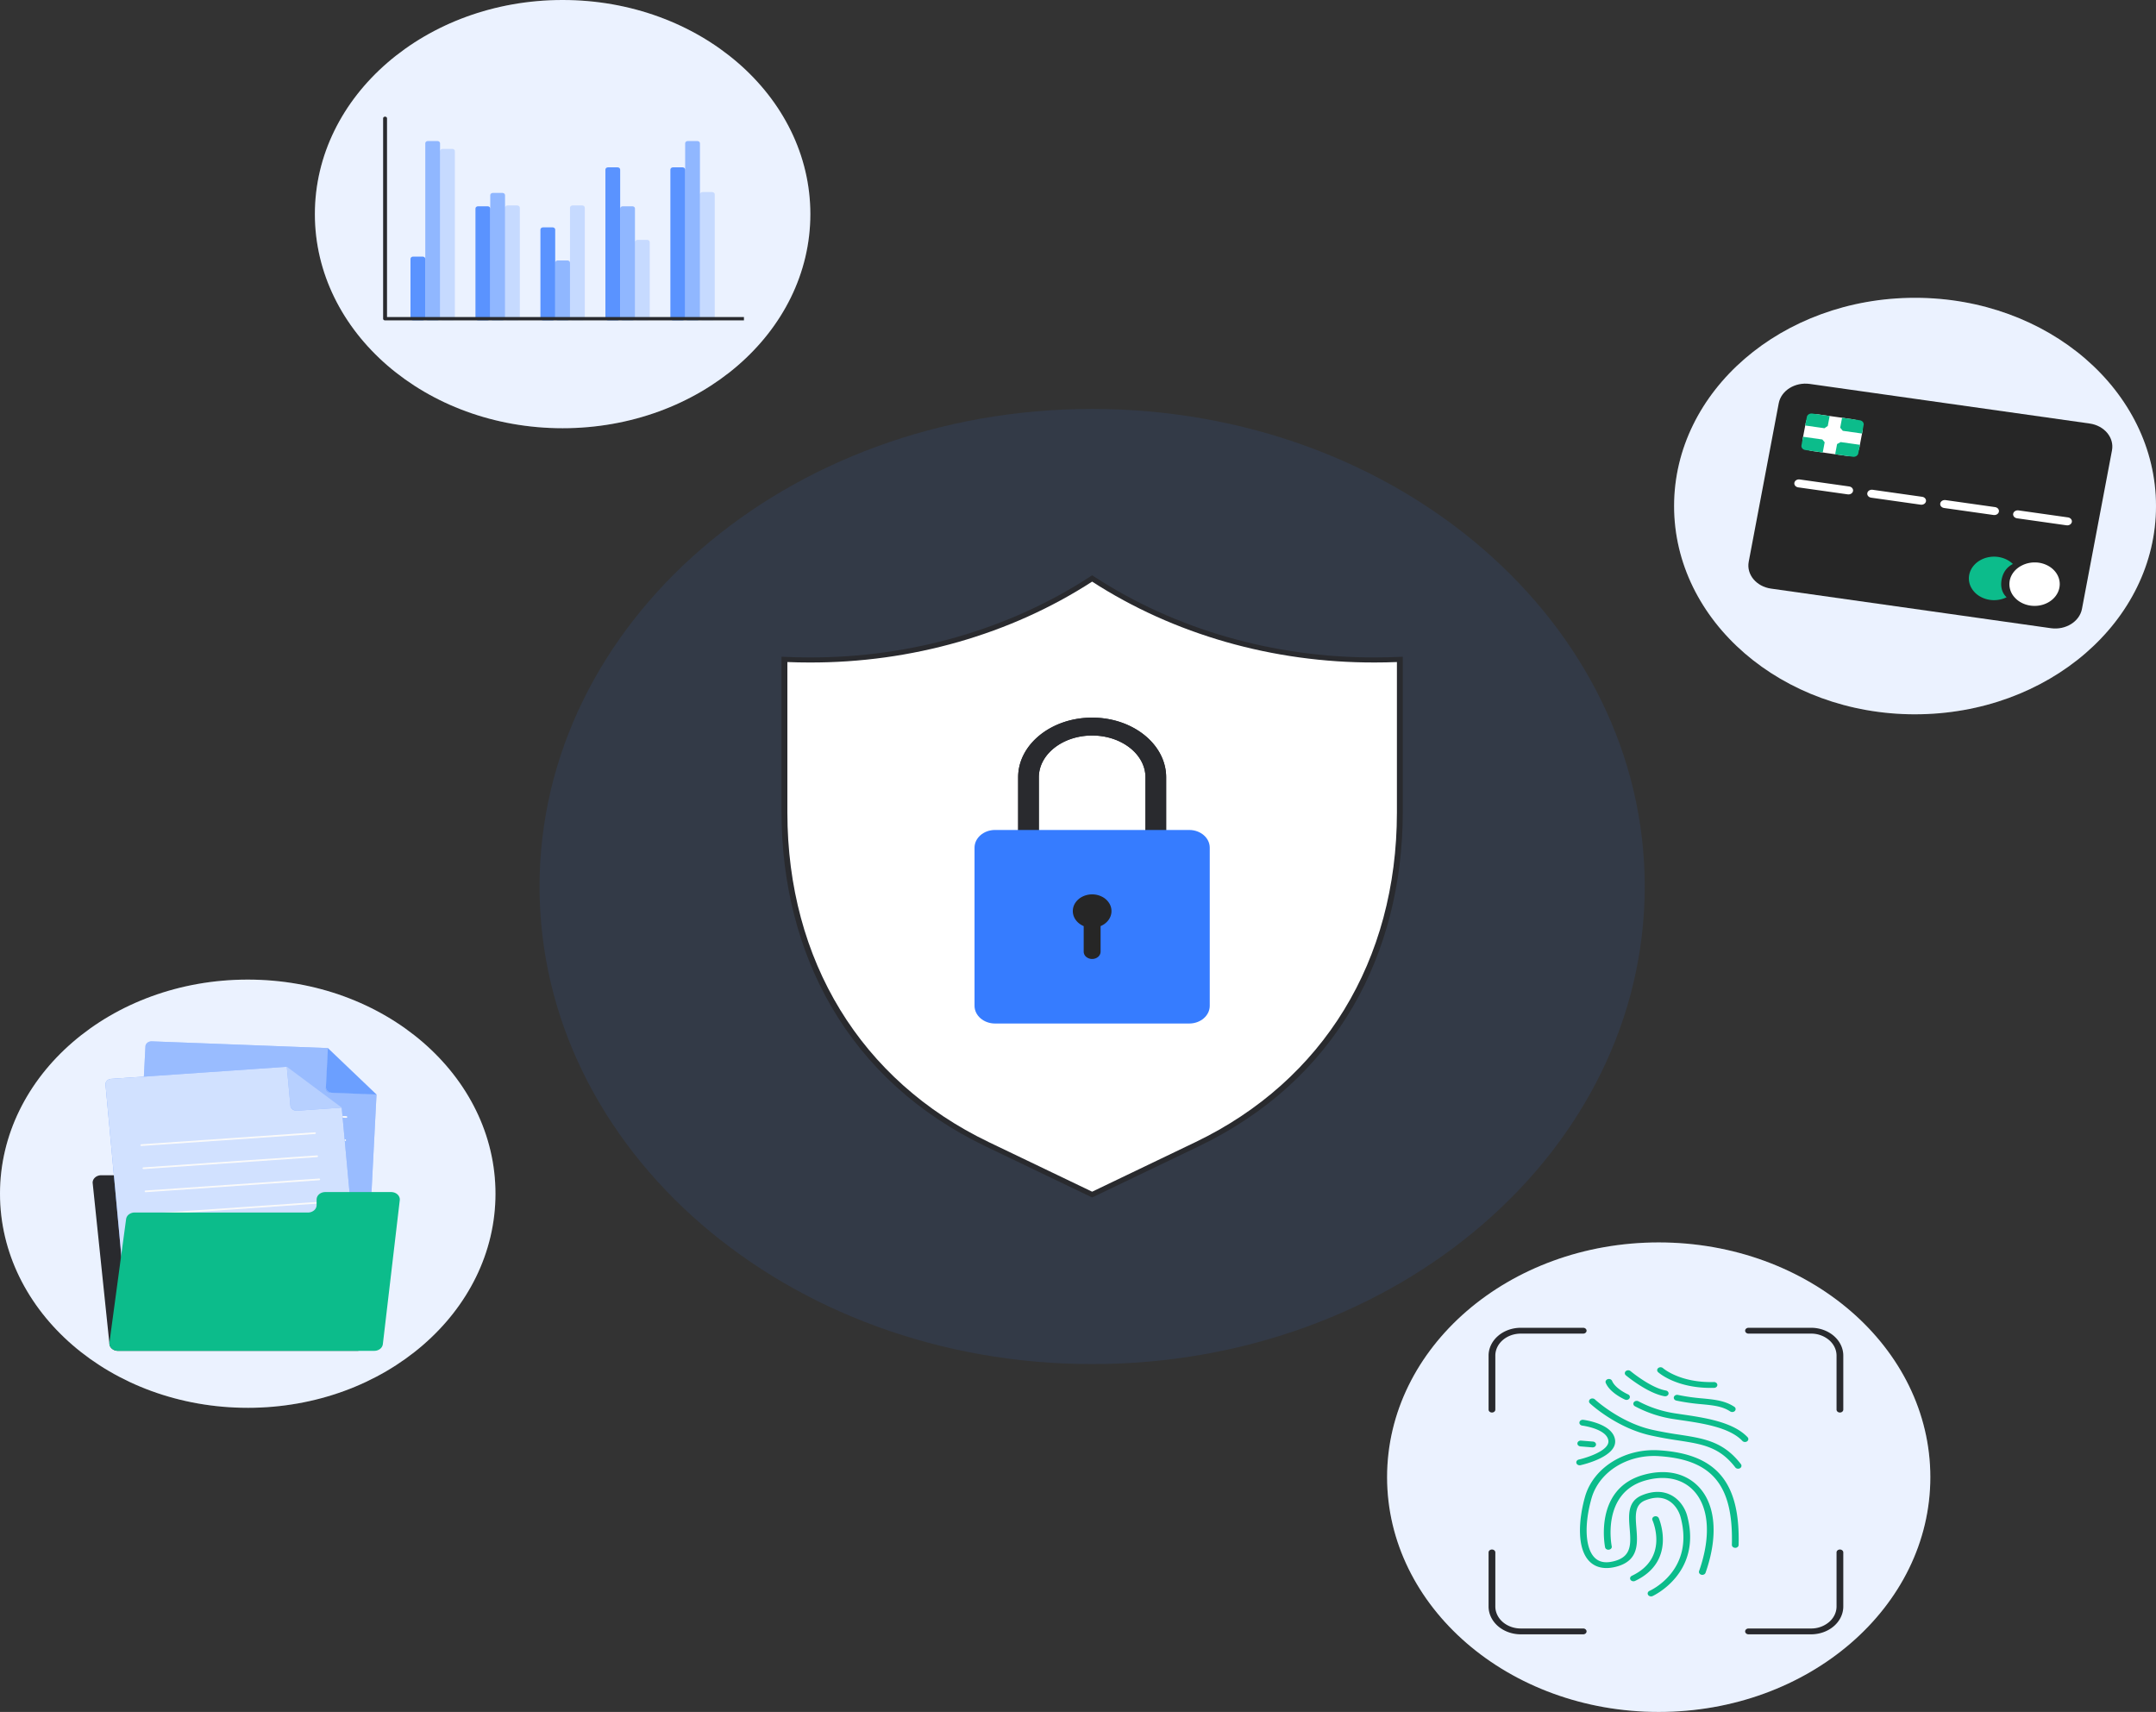 <svg width="199" height="158" fill="none" xmlns="http://www.w3.org/2000/svg"><rect width="100%" height="100%" fill="#333333" stroke="none"/><path opacity=".1" d="M100.805 125.896c28.169 0 51.004-19.734 51.004-44.077 0-24.343-22.835-44.077-51.004-44.077-28.169 0-51.004 19.734-51.004 44.077 0 24.343 22.835 44.077 51.004 44.077Z" fill="#367CFF"/><path d="M176.76 65.925c12.283 0 22.24-8.604 22.24-19.22 0-10.614-9.957-19.219-22.24-19.219-12.283 0-22.24 8.605-22.24 19.22 0 10.614 9.957 19.22 22.24 19.22Z" fill="#fff"/><path opacity=".1" d="M176.76 65.925c12.283 0 22.24-8.604 22.24-19.22 0-10.614-9.957-19.219-22.24-19.219-12.283 0-22.24 8.605-22.24 19.22 0 10.614 9.957 19.22 22.24 19.22Z" fill="#367CFF"/><path d="m163.471 54.325 25.825 3.653c1.363.192 2.648-.606 2.871-1.783l2.77-14.626c.223-1.178-.701-2.289-2.064-2.481l-25.825-3.653c-1.362-.192-2.647.606-2.87 1.784l-2.77 14.626c-.223 1.177.701 2.288 2.063 2.48Z" fill="#262626"/><path d="m171.078 38.705-3.224-.456c-.558-.079-1.084.248-1.175.73l-.307 1.623c-.091.481.286.936.844 1.015l3.224.456c.558.078 1.084-.248 1.175-.73l.307-1.623c.091-.482-.287-.936-.844-1.015Z" fill="#fff"/><path d="m172.016 39.222-.15.79-1.776-.251-.239-.288.173-.916 1.631.23a.483.483 0 0 1 .16.052c.049.026.091.06.125.101a.36.36 0 0 1 .07.134.32.32 0 0 1 .006.148ZM171.669 41.052l-.149.79a.365.365 0 0 1-.06.139.414.414 0 0 1-.117.108.477.477 0 0 1-.327.066l-1.631-.231.179-.941.328-.182 1.777.251ZM168.878 38.395l-.173.916-.305.212-1.776-.252.149-.79a.35.35 0 0 1 .06-.138.402.402 0 0 1 .117-.108.506.506 0 0 1 .326-.066l1.602.226ZM168.418 40.821l-.178.941-1.602-.226a.48.48 0 0 1-.16-.052.41.41 0 0 1-.125-.101.335.335 0 0 1-.077-.282l.15-.79 1.776.25.216.26Z" fill="#0CBC8B"/><path d="M190.083 54.237c-.099.525-.436.995-.937 1.306-.5.31-1.122.437-1.73.35-.608-.086-1.152-.377-1.511-.809a1.797 1.797 0 0 1-.406-1.495c.056-.296.189-.576.388-.82.199-.246.46-.448.762-.594.38-.19.814-.282 1.252-.266a2.56 2.56 0 0 1 1.222.355c.36.216.642.517.812.866.17.35.221.733.148 1.107Z" fill="#fff"/><path d="M185.209 55.123c-.381.19-.816.281-1.255.266a2.574 2.574 0 0 1-1.225-.356 2.102 2.102 0 0 1-.816-.865 1.756 1.756 0 0 1-.154-1.109c.071-.375.263-.724.555-1.008.292-.284.67-.49 1.093-.596.422-.106.87-.105 1.292 0 .422.107.8.314 1.091.598-.586.298-.919.81-1.037 1.43-.117.618.006 1.22.456 1.64Z" fill="#0CBC8B"/><path d="m170.683 44.897-4.571-.646c-.233-.033-.452.104-.49.305-.038.201.119.39.352.424l4.571.646c.233.033.453-.103.491-.304.038-.202-.12-.392-.353-.425ZM177.415 45.85l-4.571-.647c-.232-.033-.452.103-.49.304-.038.202.12.392.352.424l4.571.647c.233.033.453-.104.491-.305.038-.201-.12-.391-.353-.424ZM184.147 46.802l-4.571-.647c-.233-.033-.453.104-.491.305-.038.201.12.391.353.424l4.571.647c.233.032.452-.104.49-.305.038-.201-.119-.391-.352-.424ZM190.879 47.753l-4.571-.647c-.233-.032-.452.104-.491.305-.038.201.12.391.353.424l4.571.647c.233.033.452-.104.491-.305.038-.201-.12-.391-.353-.424ZM22.867 129.932c12.629 0 22.866-8.848 22.866-19.761 0-10.914-10.237-19.761-22.866-19.761C10.237 90.41 0 99.257 0 110.17c0 10.913 10.238 19.761 22.867 19.761Z" fill="#fff"/><path opacity=".1" d="M22.867 129.932c12.629 0 22.866-8.848 22.866-19.761 0-10.914-10.237-19.761-22.866-19.761C10.237 90.41 0 99.257 0 110.17c0 10.913 10.238 19.761 22.867 19.761Z" fill="#367CFF"/><path d="M32.951 108.467H9.345v1.374c.158 0 .311-.04.442-.116a.719.719 0 0 0 .293-.308.601.601 0 0 0 .045-.397.665.665 0 0 0-.217-.352.846.846 0 0 0-.407-.188.907.907 0 0 0-.46.039.781.781 0 0 0-.357.253.623.623 0 0 0-.134.382l1.547 14.831c0 .182.084.357.233.486.15.129.352.201.563.201H32.95c.211 0 .413-.072.562-.201a.644.644 0 0 0 .233-.486v-14.831a.623.623 0 0 0-.134-.382.78.78 0 0 0-.357-.253.907.907 0 0 0-.459-.039.846.846 0 0 0-.407.188.665.665 0 0 0-.218.352.602.602 0 0 0 .046.397.72.72 0 0 0 .292.308c.131.076.285.116.442.116v-1.374Z" fill="#292A2E"/><path d="m34.753 101.015-.992 19.34a.468.468 0 0 1-.184.342.626.626 0 0 1-.41.129l-20.377-.78a.614.614 0 0 1-.395-.16.455.455 0 0 1-.15-.354l1.178-22.952a.44.44 0 0 1 .053-.187.503.503 0 0 1 .131-.155.592.592 0 0 1 .19-.1.651.651 0 0 1 .22-.029l16.248.622-.185 3.606a.438.438 0 0 0 .034.192.492.492 0 0 0 .117.166.555.555 0 0 0 .181.115.649.649 0 0 0 .219.047l4.122.158Z" fill="#558FFF"/><path opacity=".4" d="m34.753 101.015-.992 19.34a.468.468 0 0 1-.184.342.626.626 0 0 1-.41.129l-20.377-.78a.614.614 0 0 1-.395-.16.455.455 0 0 1-.15-.354l1.178-22.952a.44.44 0 0 1 .053-.187.503.503 0 0 1 .131-.155.592.592 0 0 1 .19-.1.651.651 0 0 1 .22-.029l16.248.622-.19 3.682a.367.367 0 0 0 .03.163c.022.053.055.1.099.141a.53.53 0 0 0 .34.137l4.209.161Z" fill="#fff"/><path d="m15.915 102.478 16.043.614-16.043-.614Z" fill="#fff"/><path d="M31.958 103.169h-.004l-16.043-.614a.098.098 0 0 1-.063-.025.072.072 0 0 1-.023-.056.073.073 0 0 1 .029-.054.104.104 0 0 1 .065-.021l16.043.615c.024 0 .046.009.063.024a.071.071 0 0 1 .025.055c0 .021-.01.04-.028.055a.096.096 0 0 1-.064.021Z" fill="#FAFAFA"/><path d="m15.805 104.615 16.044.615-16.044-.615Z" fill="#fff"/><path d="M31.849 105.308h-.004l-16.044-.615a.08.08 0 0 1-.034-.007.079.079 0 0 1-.028-.018.07.07 0 0 1-.024-.056.079.079 0 0 1 .03-.053.102.102 0 0 1 .064-.021l16.043.614a.1.1 0 0 1 .063.024.073.073 0 0 1 .025.056c0 .02-.01.04-.027.054a.103.103 0 0 1-.064.022Z" fill="#FAFAFA"/><path d="m15.696 106.752 16.043.614-16.043-.614Z" fill="#fff"/><path d="M31.739 107.444h-.004l-16.044-.614a.098.098 0 0 1-.062-.025.077.077 0 0 1-.018-.026.068.068 0 0 1-.005-.03.074.074 0 0 1 .03-.053.097.097 0 0 1 .064-.021l16.043.614c.023 0 .046.009.063.024a.073.073 0 0 1 .025.055c0 .021-.01.041-.028.055a.102.102 0 0 1-.064.022v-.001Z" fill="#FAFAFA"/><path d="m15.586 108.889 16.043.614-16.043-.614Z" fill="#fff"/><path d="M31.63 109.581h-.005l-16.043-.614a.128.128 0 0 1-.034-.007.12.12 0 0 1-.028-.018.09.09 0 0 1-.018-.026.068.068 0 0 1-.005-.03.076.076 0 0 1 .03-.054.101.101 0 0 1 .063-.02l16.043.614c.024 0 .047.009.064.024a.073.073 0 0 1 .024.055c0 .021-.01.04-.027.055a.096.096 0 0 1-.064.021Z" fill="#FAFAFA"/><path d="m15.476 111.026 16.043.615-16.043-.615Z" fill="#fff"/><path d="M31.52 111.718h-.005l-16.043-.614a.094.094 0 0 1-.062-.026.07.07 0 0 1-.024-.055.078.078 0 0 1 .03-.054.108.108 0 0 1 .064-.021l16.043.615c.024 0 .047.009.063.024a.07.07 0 0 1 .025.055c0 .021-.01.04-.027.055a.096.096 0 0 1-.065.021Z" fill="#FAFAFA"/><path d="m15.367 113.164 7.203.275-7.203-.275Z" fill="#fff"/><path d="M22.57 113.518h-.005l-7.202-.276a.098.098 0 0 1-.062-.025.074.074 0 0 1-.024-.056.075.075 0 0 1 .03-.054.103.103 0 0 1 .064-.021l7.203.276a.1.1 0 0 1 .063.024.073.073 0 0 1 .025.056c0 .02-.01.04-.028.054a.102.102 0 0 1-.064.022Z" fill="#FAFAFA"/><path opacity=".7" d="m34.754 101.015-4.097-.157a.678.678 0 0 1-.229-.048.613.613 0 0 1-.19-.12.523.523 0 0 1-.121-.174.455.455 0 0 1-.036-.201l.184-3.583 4.489 4.283Z" fill="#367CFF"/><path d="m31.54 102.225 1.782 19.298a.429.429 0 0 1-.025.191.472.472 0 0 1-.109.168.56.56 0 0 1-.174.119.646.646 0 0 1-.214.052l-20.333 1.403a.657.657 0 0 1-.415-.116.52.52 0 0 1-.138-.151.448.448 0 0 1-.06-.185l-2.115-22.901a.43.43 0 0 1 .026-.191.479.479 0 0 1 .108-.168.565.565 0 0 1 .175-.12.64.64 0 0 1 .214-.052l16.212-1.118.332 3.597a.48.48 0 0 0 .2.34.64.64 0 0 0 .42.118l4.114-.284Z" fill="#558FFF"/><path opacity=".73" d="m31.54 102.225 1.782 19.298a.429.429 0 0 1-.025.191.472.472 0 0 1-.109.168.56.56 0 0 1-.174.119.646.646 0 0 1-.214.052l-20.333 1.403a.657.657 0 0 1-.415-.116.52.52 0 0 1-.138-.151.448.448 0 0 1-.06-.185l-2.115-22.901a.43.43 0 0 1 .026-.191.479.479 0 0 1 .108-.168.565.565 0 0 1 .175-.12.64.64 0 0 1 .214-.052l16.212-1.118.332 3.599a.48.48 0 0 0 .2.339.642.642 0 0 0 .42.117l4.114-.284Z" fill="#fff"/><path d="m13.054 105.688 16.008-1.104-16.008 1.104Z" fill="#fff"/><path d="M13.055 105.766a.098.098 0 0 1-.065-.021.073.073 0 0 1-.029-.054c0-.021.008-.041.024-.056a.098.098 0 0 1 .063-.025l16.008-1.104a.104.104 0 0 1 .065.019c.018.014.03.032.032.053a.07.07 0 0 1-.022.056.076.076 0 0 1-.027.019.079.079 0 0 1-.034.008l-16.008 1.104-.007.001Z" fill="#FAFAFA"/><path d="m13.252 107.82 16.008-1.104-16.008 1.104Z" fill="#fff"/><path d="M13.252 107.898a.103.103 0 0 1-.065-.021.073.073 0 0 1-.029-.054c0-.021.008-.041.024-.056a.098.098 0 0 1 .063-.025l16.007-1.104a.105.105 0 0 1 .066.019c.018.013.03.032.031.053.001.01 0 .02-.004.03a.066.066 0 0 1-.017.026.093.093 0 0 1-.061.027l-16.008 1.104-.008.001Z" fill="#FAFAFA"/><path d="m13.45 109.952 16.008-1.103-16.008 1.103Z" fill="#fff"/><path d="M13.45 110.031a.098.098 0 0 1-.065-.021.073.073 0 0 1-.03-.054c0-.02.008-.04.025-.056a.093.093 0 0 1 .062-.024l16.008-1.104a.1.1 0 0 1 .066.018c.018.014.03.033.031.053a.071.071 0 0 1-.021.057.091.091 0 0 1-.062.027l-16.008 1.104h-.007Z" fill="#FAFAFA"/><path d="m13.645 112.086 16.008-1.104-16.008 1.104Z" fill="#fff"/><path d="M13.646 112.164a.098.098 0 0 1-.065-.021.073.073 0 0 1-.029-.054c0-.021.008-.041.024-.056a.098.098 0 0 1 .063-.025l16.008-1.103a.1.1 0 0 1 .065.018c.019.013.03.033.032.053a.072.072 0 0 1-.021.057.096.096 0 0 1-.062.027l-16.008 1.104h-.007Z" fill="#FAFAFA"/><path d="m13.844 114.219 16.008-1.104-16.008 1.104Z" fill="#fff"/><path d="M13.843 114.296a.102.102 0 0 1-.064-.021.071.071 0 0 1-.03-.054c0-.01.002-.02.006-.03a.075.075 0 0 1 .019-.025.079.079 0 0 1 .028-.018.08.08 0 0 1 .034-.007l16.008-1.104a.103.103 0 0 1 .035.003.14.14 0 0 1 .03.015.088.088 0 0 1 .023.024.069.069 0 0 1-.012.086.092.092 0 0 1-.062.027l-16.008 1.104h-.007Z" fill="#FAFAFA"/><path d="m14.04 116.351 7.187-.496-7.187.496Z" fill="#fff"/><path d="M14.04 116.428a.097.097 0 0 1-.065-.02.075.075 0 0 1-.029-.054.071.071 0 0 1 .024-.056.098.098 0 0 1 .063-.025l7.186-.496a.095.095 0 0 1 .066.019c.018.013.03.032.032.053a.07.07 0 0 1-.022.056.097.097 0 0 1-.061.028l-7.187.495h-.007Z" fill="#FAFAFA"/><path opacity=".3" d="m31.54 102.224-4.088.282a.663.663 0 0 1-.438-.123.5.5 0 0 1-.21-.354l-.33-3.576 5.066 3.771Z" fill="#fff"/><path d="M29.223 110.707v.513a.644.644 0 0 1-.232.486.862.862 0 0 1-.563.201h-16a.87.87 0 0 0-.528.174.662.662 0 0 0-.261.434l-1.537 11.392a.598.598 0 0 0 .031.286c.034.092.09.178.165.25.074.072.166.13.268.17.102.04.213.06.325.06h23.655a.87.87 0 0 0 .533-.177.66.66 0 0 0 .258-.441l1.561-13.278a.6.6 0 0 0-.035-.284.681.681 0 0 0-.166-.247.806.806 0 0 0-.267-.167.903.903 0 0 0-.323-.059h-6.088a.918.918 0 0 0-.305.052.82.82 0 0 0-.258.149.696.696 0 0 0-.172.223.61.61 0 0 0-.06.263Z" fill="#0CBC8B"/><path d="M153.101 158c13.846 0 25.071-9.7 25.071-21.667 0-11.966-11.225-21.666-25.071-21.666-13.847 0-25.072 9.7-25.072 21.666 0 11.967 11.225 21.667 25.072 21.667Z" fill="#fff"/><path opacity=".1" d="M153.101 158c13.846 0 25.071-9.7 25.071-21.667 0-11.966-11.225-21.666-25.071-21.666-13.847 0-25.072 9.7-25.072 21.666 0 11.967 11.225 21.667 25.072 21.667Z" fill="#367CFF"/><path d="M137.708 130.366a.335.335 0 0 1-.22-.079.252.252 0 0 1-.091-.19v-4.984c.001-.681.314-1.333.871-1.815.557-.481 1.312-.752 2.1-.753h5.769a.338.338 0 0 1 .216.082c.056.05.088.117.088.188 0 .07-.032.137-.088.188a.342.342 0 0 1-.216.081h-5.769c-.623 0-1.22.214-1.66.595-.44.38-.688.896-.688 1.434v4.984a.25.25 0 0 1-.092.19.333.333 0 0 1-.22.079ZM146.137 150.837h-5.769c-.788-.001-1.543-.272-2.1-.753-.557-.481-.87-1.134-.871-1.815v-4.984a.244.244 0 0 1 .088-.194.316.316 0 0 1 .102-.06.358.358 0 0 1 .242 0 .306.306 0 0 1 .102.06.271.271 0 0 1 .067.089c.015.034.023.07.022.105v4.984c.001.538.248 1.054.688 1.435.441.38 1.037.594 1.66.595h5.769a.33.33 0 0 1 .216.081c.056.05.088.117.088.188 0 .07-.032.138-.088.188a.34.34 0 0 1-.216.081ZM169.825 130.366a.337.337 0 0 1-.22-.079.252.252 0 0 1-.091-.19v-4.984c-.001-.538-.248-1.054-.689-1.434a2.554 2.554 0 0 0-1.659-.595h-5.769a.358.358 0 0 1-.122-.019.316.316 0 0 1-.103-.058.267.267 0 0 1-.07-.088.237.237 0 0 1 0-.209.267.267 0 0 1 .07-.088.316.316 0 0 1 .103-.058.384.384 0 0 1 .122-.019h5.769c.788.001 1.543.272 2.1.753.557.482.87 1.134.871 1.815v4.984c0 .071-.033.14-.091.19a.338.338 0 0 1-.221.079ZM167.166 150.837h-5.769a.358.358 0 0 1-.122-.019.316.316 0 0 1-.103-.058.267.267 0 0 1-.07-.088.237.237 0 0 1 0-.209.267.267 0 0 1 .07-.088.316.316 0 0 1 .103-.058.357.357 0 0 1 .122-.018h5.769a2.55 2.55 0 0 0 1.659-.596c.441-.38.688-.896.689-1.434v-4.984a.244.244 0 0 1 .088-.194.316.316 0 0 1 .102-.06.358.358 0 0 1 .242 0 .306.306 0 0 1 .102.06.271.271 0 0 1 .067.089.23.23 0 0 1 .022.105v4.984c-.001.681-.314 1.334-.871 1.815-.557.481-1.312.752-2.1.753Z" fill="#292A2E"/><path d="M150.77 145.941a.35.35 0 0 1-.191-.056.269.269 0 0 1-.111-.146.24.24 0 0 1 .016-.174.29.29 0 0 1 .136-.129c3.416-1.618 1.964-4.993 1.901-5.136a.234.234 0 0 1 .009-.203.297.297 0 0 1 .171-.14.36.36 0 0 1 .236.004c.075.028.134.08.165.145.018.04 1.715 3.955-2.183 5.802a.342.342 0 0 1-.149.033Z" fill="#0CBC8B"/><path d="M152.392 147.335a.346.346 0 0 1-.192-.057.269.269 0 0 1-.11-.149.233.233 0 0 1 .019-.175.284.284 0 0 1 .141-.127c.173-.078 4.174-1.935 2.87-6.808-.156-.584-.591-1.321-1.343-1.636-.553-.232-1.205-.199-1.937.098-.973.396-.893 1.389-.8 2.54.113 1.392.24 2.971-1.758 3.546-1.227.354-1.98.031-2.396-.302-1.414-1.13-1.191-4.035-.572-6.179.386-1.301 1.297-2.441 2.568-3.215 1.271-.775 2.819-1.132 4.367-1.009 5.216.361 7.377 2.971 7.227 8.728 0 .035-.009.07-.025.103a.264.264 0 0 1-.07.087.33.33 0 0 1-.224.073.359.359 0 0 1-.118-.023.28.28 0 0 1-.165-.149.234.234 0 0 1-.021-.104c.143-5.472-1.785-7.842-6.653-8.179-1.402-.111-2.803.212-3.954.911-1.15.7-1.976 1.73-2.328 2.908-.75 2.595-.593 4.867.391 5.653.432.346 1.012.407 1.776.187 1.54-.444 1.444-1.628 1.334-2.999-.1-1.235-.203-2.511 1.156-3.064.911-.369 1.743-.402 2.474-.095.949.398 1.489 1.294 1.678 1.999 1.417 5.293-3.146 7.387-3.192 7.408a.362.362 0 0 1-.143.029Z" fill="#0CBC8B"/><path d="M157.125 145.348a.347.347 0 0 1-.14-.029.298.298 0 0 1-.11-.08.238.238 0 0 1-.048-.239c1.193-3.384.893-6.265-.802-7.706-1.037-.882-2.508-1.116-4.141-.66-4.108 1.146-3.13 6.033-3.119 6.082a.238.238 0 0 1-.052.199.348.348 0 0 1-.43.068.267.267 0 0 1-.131-.17c-.011-.053-1.088-5.4 3.541-6.692 1.865-.52 3.558-.24 4.768.789 1.865 1.584 2.224 4.667.962 8.247a.28.28 0 0 1-.113.138.345.345 0 0 1-.185.053ZM160.428 135.551a.35.35 0 0 1-.147-.032.297.297 0 0 1-.112-.088c-1.461-1.903-3.061-2.15-5.276-2.491a34.686 34.686 0 0 1-2.609-.475c-3.122-.718-5.437-2.854-5.534-2.945a.251.251 0 0 1-.083-.193.259.259 0 0 1 .1-.188.343.343 0 0 1 .224-.071c.082.003.16.034.216.086.023.021 2.294 2.114 5.237 2.791a34.23 34.23 0 0 0 2.558.465c2.278.351 4.078.629 5.686 2.723a.243.243 0 0 1 .015.276.29.29 0 0 1-.115.104.346.346 0 0 1-.16.038ZM145.803 135.236a.342.342 0 0 1-.205-.067.257.257 0 0 1-.103-.168.238.238 0 0 1 .05-.184.31.31 0 0 1 .179-.11c.798-.182 2.843-.847 2.731-1.741-.137-1.097-2.385-1.39-2.408-1.393a.321.321 0 0 1-.205-.105.24.24 0 0 1-.059-.199.264.264 0 0 1 .121-.178.354.354 0 0 1 .231-.051c.112.014 2.751.356 2.939 1.868.189 1.509-2.845 2.241-3.192 2.319a.342.342 0 0 1-.079.009Z" fill="#0CBC8B"/><path d="m147.001 133.584-.029-.001-1.087-.089a.34.34 0 0 1-.216-.094.239.239 0 0 1-.037-.301.28.28 0 0 1 .078-.083.353.353 0 0 1 .233-.058l1.087.089c.08.006.154.038.207.091.052.052.08.12.076.189a.254.254 0 0 1-.096.182.34.34 0 0 1-.216.075ZM161.064 133.086a.36.36 0 0 1-.134-.026.309.309 0 0 1-.107-.073c-1.19-1.257-3.672-1.623-5.667-1.916l-.566-.084a11.035 11.035 0 0 1-3.701-1.208.267.267 0 0 1-.127-.173.243.243 0 0 1 .05-.2.323.323 0 0 1 .2-.111.351.351 0 0 1 .232.042c1.056.562 2.229.943 3.454 1.119l.562.084c2.097.308 4.706.692 6.043 2.105.037.04.061.088.068.138a.24.24 0 0 1-.027.148.289.289 0 0 1-.115.112.342.342 0 0 1-.167.042l.002.001ZM159.887 130.32a.34.34 0 0 1-.188-.055c-.733-.482-1.57-.563-2.631-.665a19.112 19.112 0 0 1-2.342-.336.323.323 0 0 1-.192-.123.244.244 0 0 1-.034-.204.257.257 0 0 1 .052-.094.29.29 0 0 1 .091-.071.344.344 0 0 1 .235-.029c.744.153 1.499.26 2.261.321 1.11.107 2.068.2 2.938.772a.27.27 0 0 1 .109.135.234.234 0 0 1-.003.165c-.02.053-.06.1-.113.133a.346.346 0 0 1-.182.05l-.001.001ZM150.127 129.201a.354.354 0 0 1-.14-.028c-.056-.025-1.38-.61-1.773-1.535a.239.239 0 0 1-.022-.105.248.248 0 0 1 .028-.103.27.27 0 0 1 .072-.087.351.351 0 0 1 .346-.046.297.297 0 0 1 .16.155c.308.725 1.458 1.235 1.47 1.24a.294.294 0 0 1 .142.127.24.24 0 0 1 .02.176.267.267 0 0 1-.11.148.34.34 0 0 1-.193.058ZM153.699 128.868a.444.444 0 0 1-.062-.005c-1.575-.274-3.494-1.868-3.575-1.936a.249.249 0 0 1-.09-.188.253.253 0 0 1 .087-.189.341.341 0 0 1 .216-.082.34.34 0 0 1 .22.072c.018.016 1.869 1.553 3.265 1.795.076.013.143.05.189.104.046.053.067.12.06.186a.26.26 0 0 1-.101.173.337.337 0 0 1-.209.07ZM157.912 128.095c-3.235 0-4.803-1.394-4.87-1.455a.252.252 0 0 1-.084-.191.258.258 0 0 1 .097-.187.337.337 0 0 1 .221-.074c.082.001.16.03.217.081.023.021 1.567 1.368 4.703 1.284a.34.34 0 0 1 .22.075c.06.049.094.116.097.186a.251.251 0 0 1-.083.191.334.334 0 0 1-.215.086 10.34 10.34 0 0 1-.303.004Z" fill="#0CBC8B"/><path d="M126.898 60.91c-9.413.014-18.574-2.627-26.093-7.521-7.518 4.894-16.68 7.535-26.092 7.521-.774 0-1.546-.016-2.309-.053v14.142c.01 12.712 5.865 24.425 18.716 30.607l9.685 4.645 9.685-4.645c12.852-6.182 18.706-17.895 18.716-30.607V60.857c-.764.036-1.536.053-2.308.053Z" fill="#fff"/><path d="m100.805 110.518-9.816-4.709c-6.226-2.995-11.032-7.353-14.284-12.954C73.72 87.713 72.14 81.54 72.136 75V60.61l.285.014c.726.035 1.498.053 2.293.053 9.357.025 18.465-2.6 25.93-7.475l.162-.105.162.105c7.465 4.875 16.574 7.5 25.931 7.475.795 0 1.567-.017 2.293-.053l.285-.013v14.388c-.005 6.54-1.585 12.715-4.57 17.857-3.252 5.6-8.058 9.959-14.284 12.953l-9.817 4.709Zm-28.13-49.416V75c.01 13.647 6.781 24.729 18.576 30.403l9.554 4.582 9.554-4.583c11.796-5.674 18.567-16.755 18.577-30.402V61.102c-.652.027-1.336.041-2.039.041-9.404.026-18.562-2.594-26.092-7.463-7.529 4.87-16.688 7.49-26.092 7.464-.702 0-1.386-.015-2.039-.042Z" fill="#292A2E"/><path d="M107.637 71.739v5.474a.774.774 0 0 1-.28.583 1.036 1.036 0 0 1-.676.242c-.253 0-.496-.087-.675-.242a.774.774 0 0 1-.28-.583v-5.474c0-2.125-2.207-3.856-4.92-3.856s-4.92 1.73-4.92 3.856v5.878c0 .219-.1.429-.28.584-.18.155-.422.241-.675.241-.254 0-.497-.086-.676-.241a.773.773 0 0 1-.28-.584v-5.878c0-3.036 3.064-5.507 6.831-5.507 3.767 0 6.831 2.47 6.831 5.507Z" fill="#292A2E"/><path d="M107.637 77.213a.774.774 0 0 1-.28.583 1.036 1.036 0 0 1-.676.242c-.253 0-.496-.087-.675-.242a.774.774 0 0 1-.28-.583v-5.474c0-2.125-2.207-3.856-4.92-3.856s-4.92 1.73-4.92 3.856v5.878c0 .219-.1.429-.28.584-.18.155-.422.241-.675.241-.254 0-.497-.086-.676-.241a.773.773 0 0 1-.28-.584v-5.878c0-3.036 3.064-5.507 6.831-5.507 3.767 0 6.831 2.47 6.831 5.507v5.474Z" fill="#292A2E"/><path d="M109.768 76.6H91.843c-1.045 0-1.893.733-1.893 1.636v14.591c0 .904.848 1.636 1.893 1.636h17.925c1.045 0 1.893-.732 1.893-1.636v-14.59c0-.904-.848-1.636-1.893-1.636Z" fill="#367CFF"/><path d="M99.021 84.086c0 .29.094.573.272.819.178.245.432.442.733.57v2.369a.633.633 0 0 0 .233.47.844.844 0 0 0 .546.193c.205 0 .402-.07.547-.194a.633.633 0 0 0 .233-.47v-2.369c.286-.12.531-.305.707-.534.177-.23.279-.495.296-.77a1.37 1.37 0 0 0-.198-.794 1.658 1.658 0 0 0-.637-.597 1.99 1.99 0 0 0-.899-.234 2.011 2.011 0 0 0-.912.192 1.696 1.696 0 0 0-.674.566 1.388 1.388 0 0 0-.247.783Z" fill="#262626"/><path d="M51.93 39.522c12.628 0 22.866-8.847 22.866-19.761S64.558 0 51.93 0C39.3 0 29.063 8.847 29.063 19.761S39.3 39.522 51.929 39.522Z" fill="#fff"/><path opacity=".1" d="M51.93 39.522c12.628 0 22.866-8.847 22.866-19.761S64.558 0 51.93 0C39.3 0 29.063 8.847 29.063 19.761S39.3 39.522 51.929 39.522Z" fill="#367CFF"/><path opacity=".8" d="M38.13 29.564h.883c.133 0 .24-.093.24-.208V23.89c0-.115-.107-.208-.24-.208h-.884c-.133 0-.24.093-.24.208v5.467c0 .115.107.208.24.208ZM56.119 29.564h.883c.133 0 .24-.093.24-.208V15.652c0-.115-.107-.208-.24-.208h-.883c-.133 0-.24.093-.24.208v13.704c0 .115.107.208.24.208ZM62.116 29.564H63c.133 0 .241-.093.241-.208V15.652c0-.115-.108-.208-.24-.208h-.884c-.133 0-.24.093-.24.208v13.704c0 .115.107.208.24.208ZM44.126 29.564h.883c.133 0 .24-.093.24-.208v-10.11c0-.115-.107-.208-.24-.208h-.883c-.133 0-.241.093-.241.207v10.111c0 .115.108.208.24.208ZM50.123 29.564h.883c.133 0 .24-.093.24-.208v-8.165c0-.114-.107-.208-.24-.208h-.883c-.133 0-.241.093-.241.208v8.165c0 .115.108.208.24.208Z" fill="#367CFF"/><path opacity=".5" d="M39.493 29.564h.884c.133 0 .24-.093.24-.208V13.225c0-.115-.107-.208-.24-.208h-.884c-.133 0-.24.093-.24.208v16.131c0 .115.108.208.24.208ZM63.481 29.564h.884c.133 0 .24-.093.24-.208V13.225c0-.115-.107-.208-.24-.208h-.883c-.133 0-.241.093-.241.208v16.131c0 .115.108.208.24.208ZM57.484 29.564h.884c.133 0 .24-.093.24-.208v-10.11c0-.115-.107-.208-.24-.208h-.884c-.133 0-.24.093-.24.207v10.111c0 .115.108.208.24.208ZM51.488 29.564h.883c.133 0 .24-.093.24-.208v-5.11c0-.116-.107-.209-.24-.209h-.883c-.133 0-.241.093-.241.208v5.111c0 .115.108.208.24.208ZM45.491 29.564h.883c.133 0 .241-.093.241-.208V18.012c0-.114-.108-.207-.24-.207h-.884c-.133 0-.24.093-.24.207v11.344c0 .115.107.208.24.208Z" fill="#367CFF"/><path opacity=".2" d="M64.846 29.564h.883c.133 0 .24-.093.24-.208v-11.42c0-.116-.107-.209-.24-.209h-.883c-.133 0-.241.093-.241.208v11.421c0 .115.108.208.24.208ZM58.849 29.564h.883c.133 0 .24-.093.24-.208v-7.009c0-.114-.107-.208-.24-.208h-.883c-.133 0-.241.094-.241.208v7.01c0 .114.108.207.24.207ZM52.852 29.564h.884c.133 0 .24-.093.24-.208V19.168c0-.114-.107-.207-.24-.207h-.884c-.133 0-.24.093-.24.208v10.187c0 .115.107.208.24.208ZM46.855 29.564h.884c.133 0 .24-.093.24-.208V19.168c0-.114-.107-.207-.24-.207h-.883c-.133 0-.241.093-.241.208v10.187c0 .115.108.208.24.208ZM40.86 29.564h.883c.132 0 .24-.093.24-.208V13.947c0-.115-.108-.208-.24-.208h-.884c-.133 0-.24.093-.24.208v15.41c0 .114.107.207.24.207Z" fill="#367CFF"/><path d="M68.666 29.57H35.542a.195.195 0 0 1-.127-.045.146.146 0 0 1-.053-.11V10.922c0-.041.02-.08.053-.11a.195.195 0 0 1 .127-.045c.048 0 .094.016.127.045.034.03.053.069.053.11V29.26h32.944v.31" fill="#292A2E"/></svg>